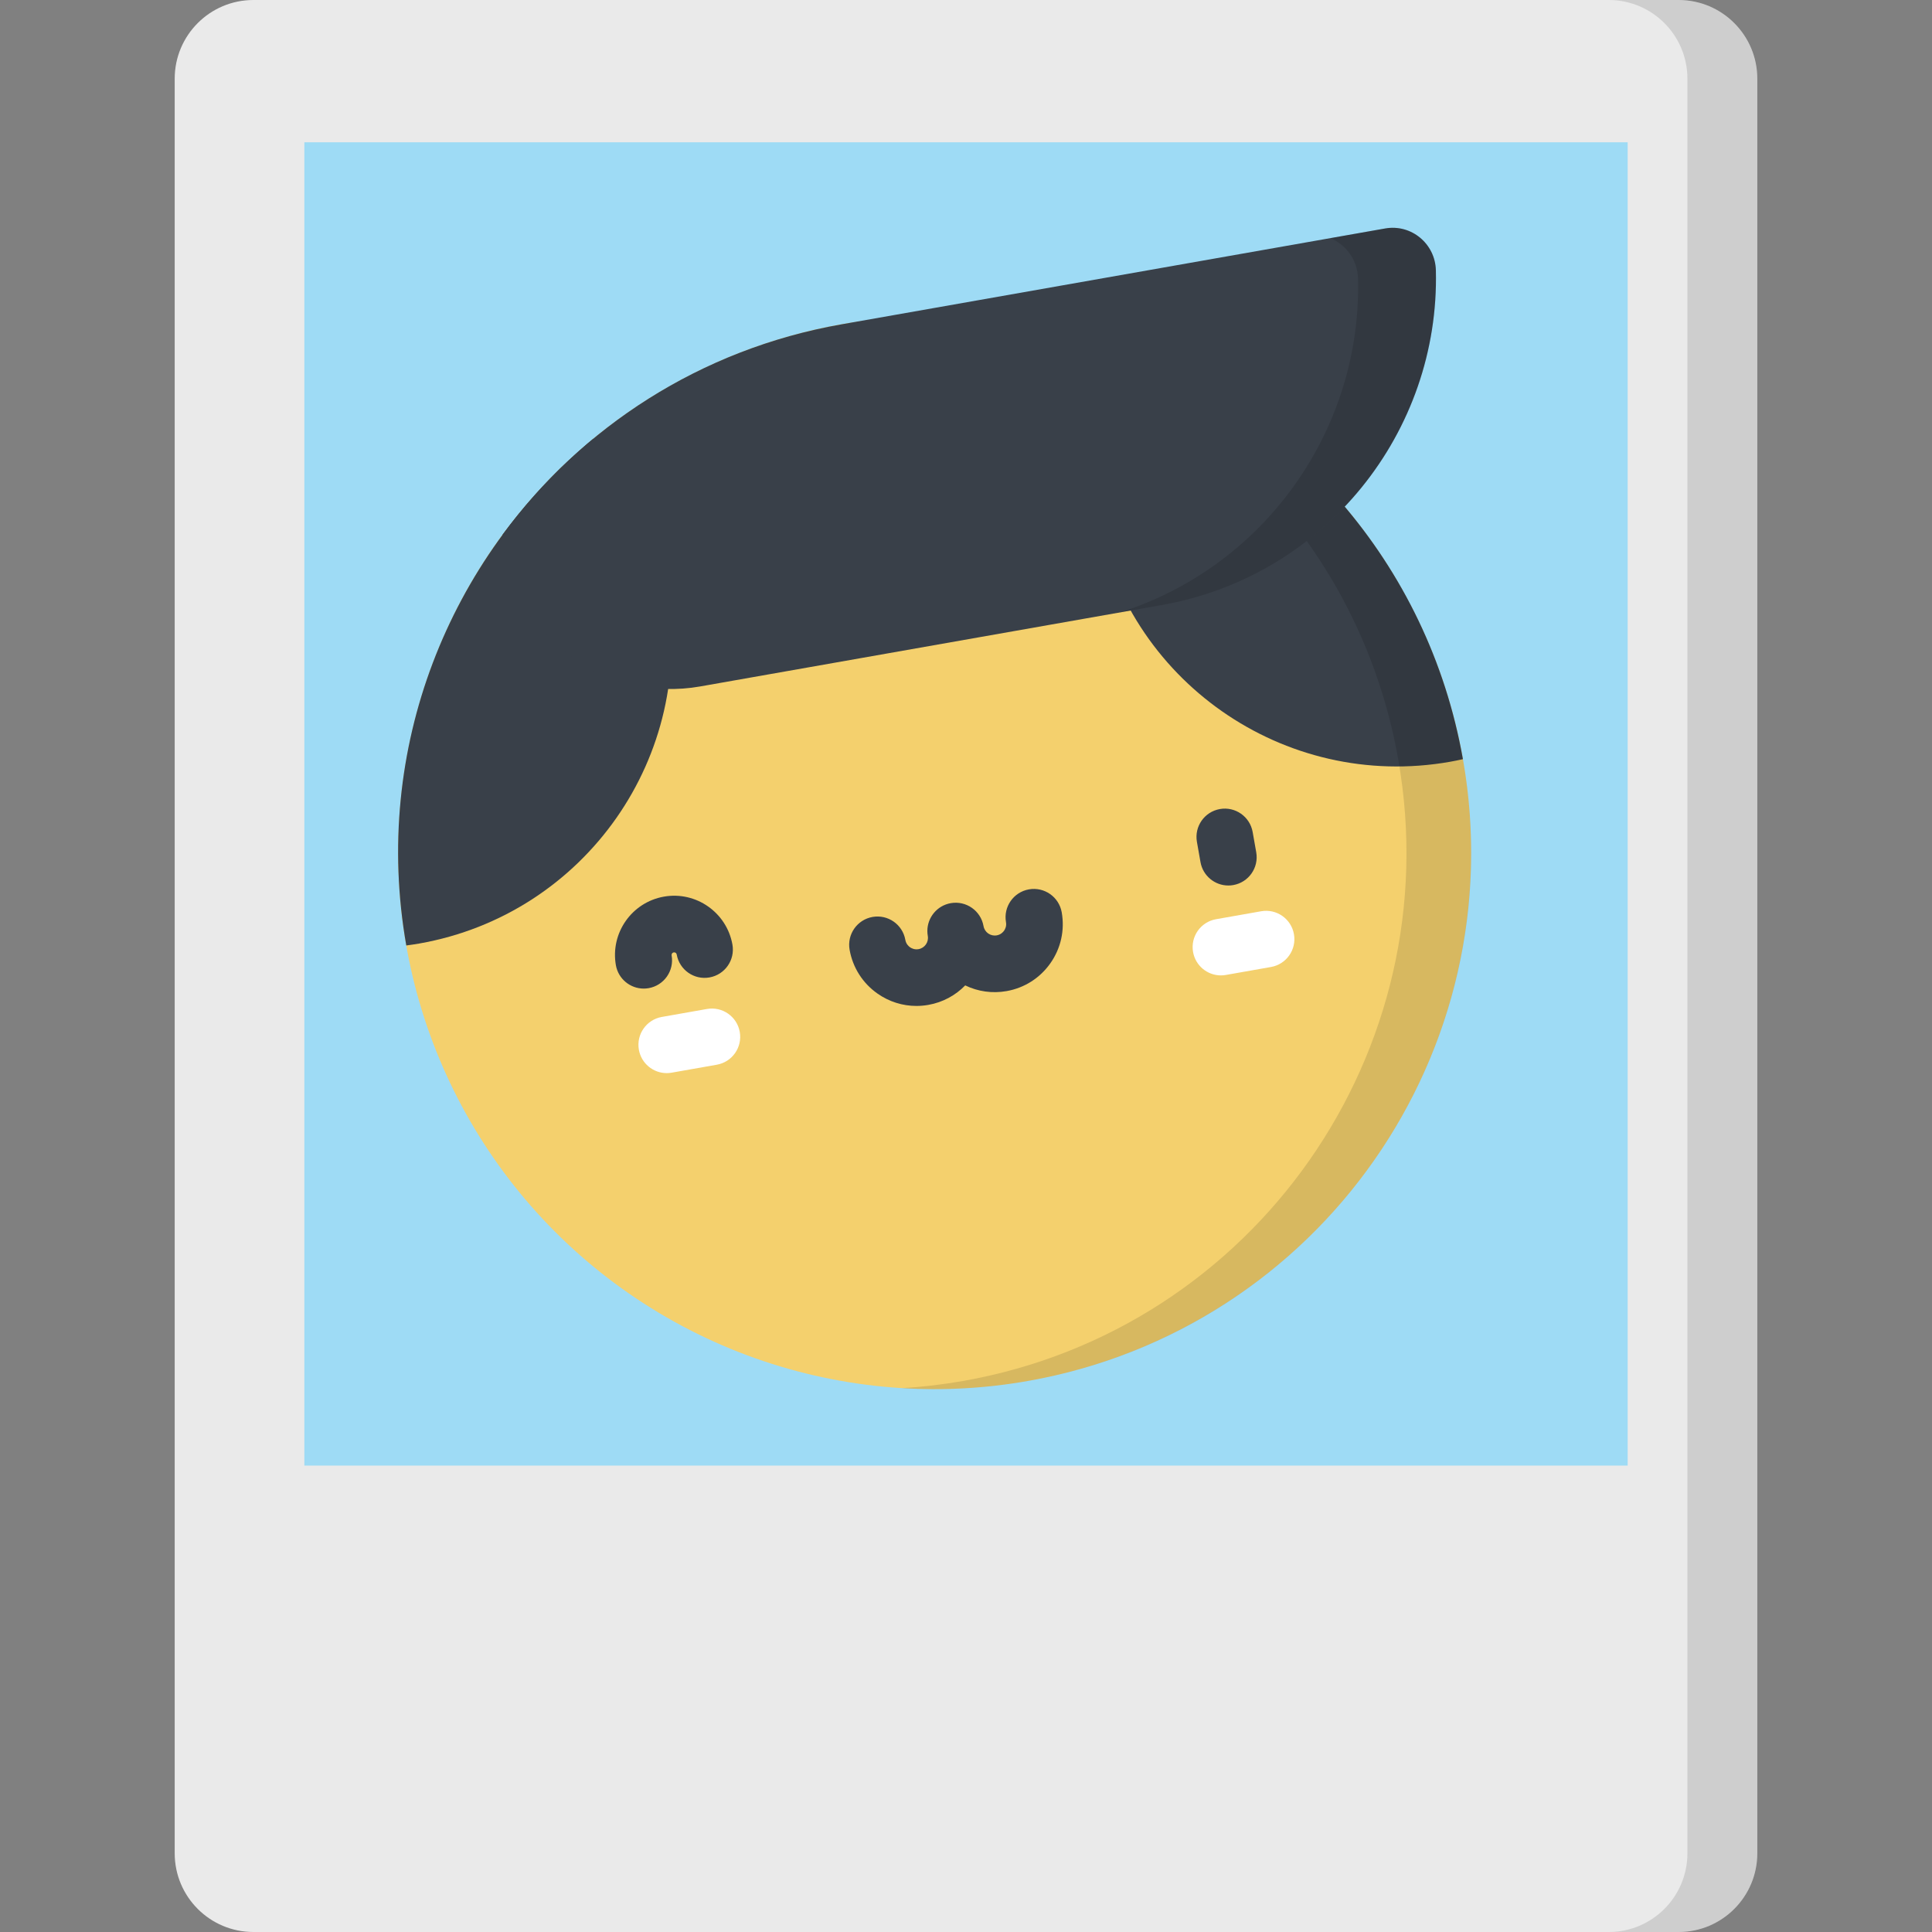 <?xml version="1.0" encoding="iso-8859-1"?>
<!-- Generator: Adobe Illustrator 19.0.0, SVG Export Plug-In . SVG Version: 6.00 Build 0)  -->
<svg version="1.1" id="Capa_1" xmlns="http://www.w3.org/2000/svg" xmlns:xlink="http://www.w3.org/1999/xlink" x="0px" y="0px"
	 viewBox="0 0 512 512" style="enable-background:new 0 0 512 512;" xml:space="preserve">
<rect x="0" y="0" width="512" height="512" fill="#808080" stroke="none"/>
<path style="fill:#EAEAEA;" d="M444.84,512H67.16c-11.522,0-20.863-9.341-20.863-20.863V20.863C46.297,9.341,55.638,0,67.16,0
	h377.68c11.522,0,20.863,9.341,20.863,20.863v470.274C465.703,502.659,456.363,512,444.84,512z"/>
<path style="opacity:0.12;enable-background:new    ;" d="M444.84,0h-18.52c11.522,0,20.863,9.341,20.863,20.863v470.274
	c0,11.522-9.341,20.863-20.863,20.863h18.52c11.522,0,20.863-9.341,20.863-20.863V20.863C465.703,9.341,456.363,0,444.84,0z"/>
<rect x="80.66" y="37.709" style="fill:#9EDBF5;" width="350.69" height="350.69"/>
<circle style="fill:#F4D06D;" cx="247.69" cy="225.96" r="142.17"/>
<g>
	<path style="fill:#394049;" d="M157.22,116.272c-38.143,31.521-58.723,82.08-49.55,134.289c1.149-0.153,2.299-0.316,3.452-0.519
		c44.003-7.759,73.384-49.72,65.625-93.722C174.015,140.826,167.029,127.158,157.22,116.272z"/>
	<path style="fill:#394049;" d="M295.199,91.943c46.624,16.575,83.254,57.045,92.491,109.244c-1.132,0.249-2.269,0.49-3.421,0.693
		c-44.003,7.759-85.963-21.622-93.722-65.625C287.814,120.76,289.704,105.527,295.199,91.943z"/>
</g>
<path style="opacity:0.12;enable-background:new    ;" d="M387.706,201.273C375.033,129.4,310.431,79.736,239.289,84.037
	c64.122,3.901,119.614,51.192,131.259,117.236c13.635,77.326-37.997,151.064-115.323,164.699
	c-5.452,0.961-10.885,1.587-16.281,1.913c10.954,0.667,22.157,0.076,33.439-1.913C349.709,352.337,401.341,278.599,387.706,201.273z
	"/>
<path style="fill:#394049;" d="M367.082,60.546c0,0-113.815,20.069-144.075,25.404c-37.485,6.609-68.931,27.344-89.831,55.763
	c0.087,1.266,0.219,2.536,0.419,3.812c3.819,24.376,27.673,40.673,51.972,36.388l122.244-21.555
	c43.427-7.657,73.762-45.939,72.711-88.719C380.349,64.598,374.02,59.323,367.082,60.546z"/>
<path style="opacity:0.12;enable-background:new    ;" d="M380.522,71.64c-0.173-7.042-6.502-12.317-13.439-11.094
	c0,0-5.56,0.98-14.54,2.564c4.177,1.722,7.224,5.799,7.345,10.723c0.984,40.088-24.797,76.331-63.142,88.478l11.066-1.951
	C351.237,152.702,381.572,114.42,380.522,71.64z"/>
<g>
	<path style="fill:#394049;" d="M242.86,266.585c-3.664,0-7.233-1.118-10.297-3.264c-3.943-2.761-6.575-6.893-7.411-11.633
		c-0.719-4.079,2.004-7.97,6.084-8.689c4.08-0.72,7.969,2.004,8.689,6.083c0.189,1.073,0.859,1.683,1.242,1.951
		c0.383,0.268,1.185,0.69,2.256,0.5c1.641-0.289,2.74-1.859,2.451-3.5c-0.078-0.442-0.115-0.882-0.115-1.315
		c0.003-3.569,2.563-6.731,6.199-7.372c4.081-0.72,7.97,2.004,8.689,6.084c0.289,1.64,1.858,2.743,3.499,2.45
		c1.072-0.189,1.682-0.859,1.95-1.242s0.689-1.186,0.5-2.258c-0.719-4.079,2.004-7.97,6.083-8.689
		c4.082-0.722,7.969,2.005,8.689,6.083c0.836,4.74-0.224,9.523-2.985,13.466c-2.761,3.943-6.892,6.576-11.633,7.411
		c-3.773,0.666-7.577,0.129-10.959-1.511c-2.545,2.614-5.903,4.484-9.763,5.164C244.972,266.492,243.912,266.585,242.86,266.585z"/>
	<path style="fill:#394049;" d="M325.519,234.669c-3.571,0-6.735-2.559-7.377-6.198l-0.948-5.375
		c-0.72-4.079,2.004-7.969,6.083-8.689c4.081-0.724,7.97,2.004,8.689,6.083l0.948,5.375c0.72,4.079-2.003,7.969-6.083,8.688
		C326.39,234.632,325.952,234.669,325.519,234.669z"/>
</g>
<g>
	<path style="fill:#FFFFFF;" d="M176.683,284.387c-3.571,0-6.735-2.56-7.377-6.198c-0.719-4.079,2.004-7.97,6.083-8.689l11.967-2.11
		c4.081-0.718,7.969,2.004,8.689,6.083c0.719,4.079-2.004,7.97-6.083,8.688l-11.967,2.11
		C177.554,284.35,177.115,284.387,176.683,284.387z"/>
	<path style="fill:#FFFFFF;" d="M323.55,258.49c-3.571,0-6.735-2.56-7.377-6.198c-0.719-4.079,2.004-7.97,6.083-8.689l11.966-2.11
		c4.083-0.724,7.969,2.005,8.689,6.083c0.719,4.079-2.004,7.97-6.084,8.688l-11.966,2.11
		C324.421,258.453,323.982,258.49,323.55,258.49z"/>
</g>
<path style="fill:#394049;" d="M170.592,261.986c-3.572,0.001-6.736-2.56-7.378-6.199c-1.501-8.516,4.206-16.666,12.722-18.168
	c8.515-1.508,16.668,4.207,18.169,12.723c0.719,4.079-2.005,7.969-6.084,8.688c-4.081,0.726-7.969-2.003-8.688-6.084
	c-0.065-0.37-0.416-0.623-0.793-0.554c-0.37,0.064-0.619,0.42-0.553,0.792c0.719,4.079-2.005,7.969-6.084,8.688
	C171.463,261.949,171.024,261.986,170.592,261.986z"/>
<g>
</g>
<g>
</g>
<g>
</g>
<g>
</g>
<g>
</g>
<g>
</g>
<g>
</g>
<g>
</g>
<g>
</g>
<g>
</g>
<g>
</g>
<g>
</g>
<g>
</g>
<g>
</g>
<g>
</g>
</svg>
